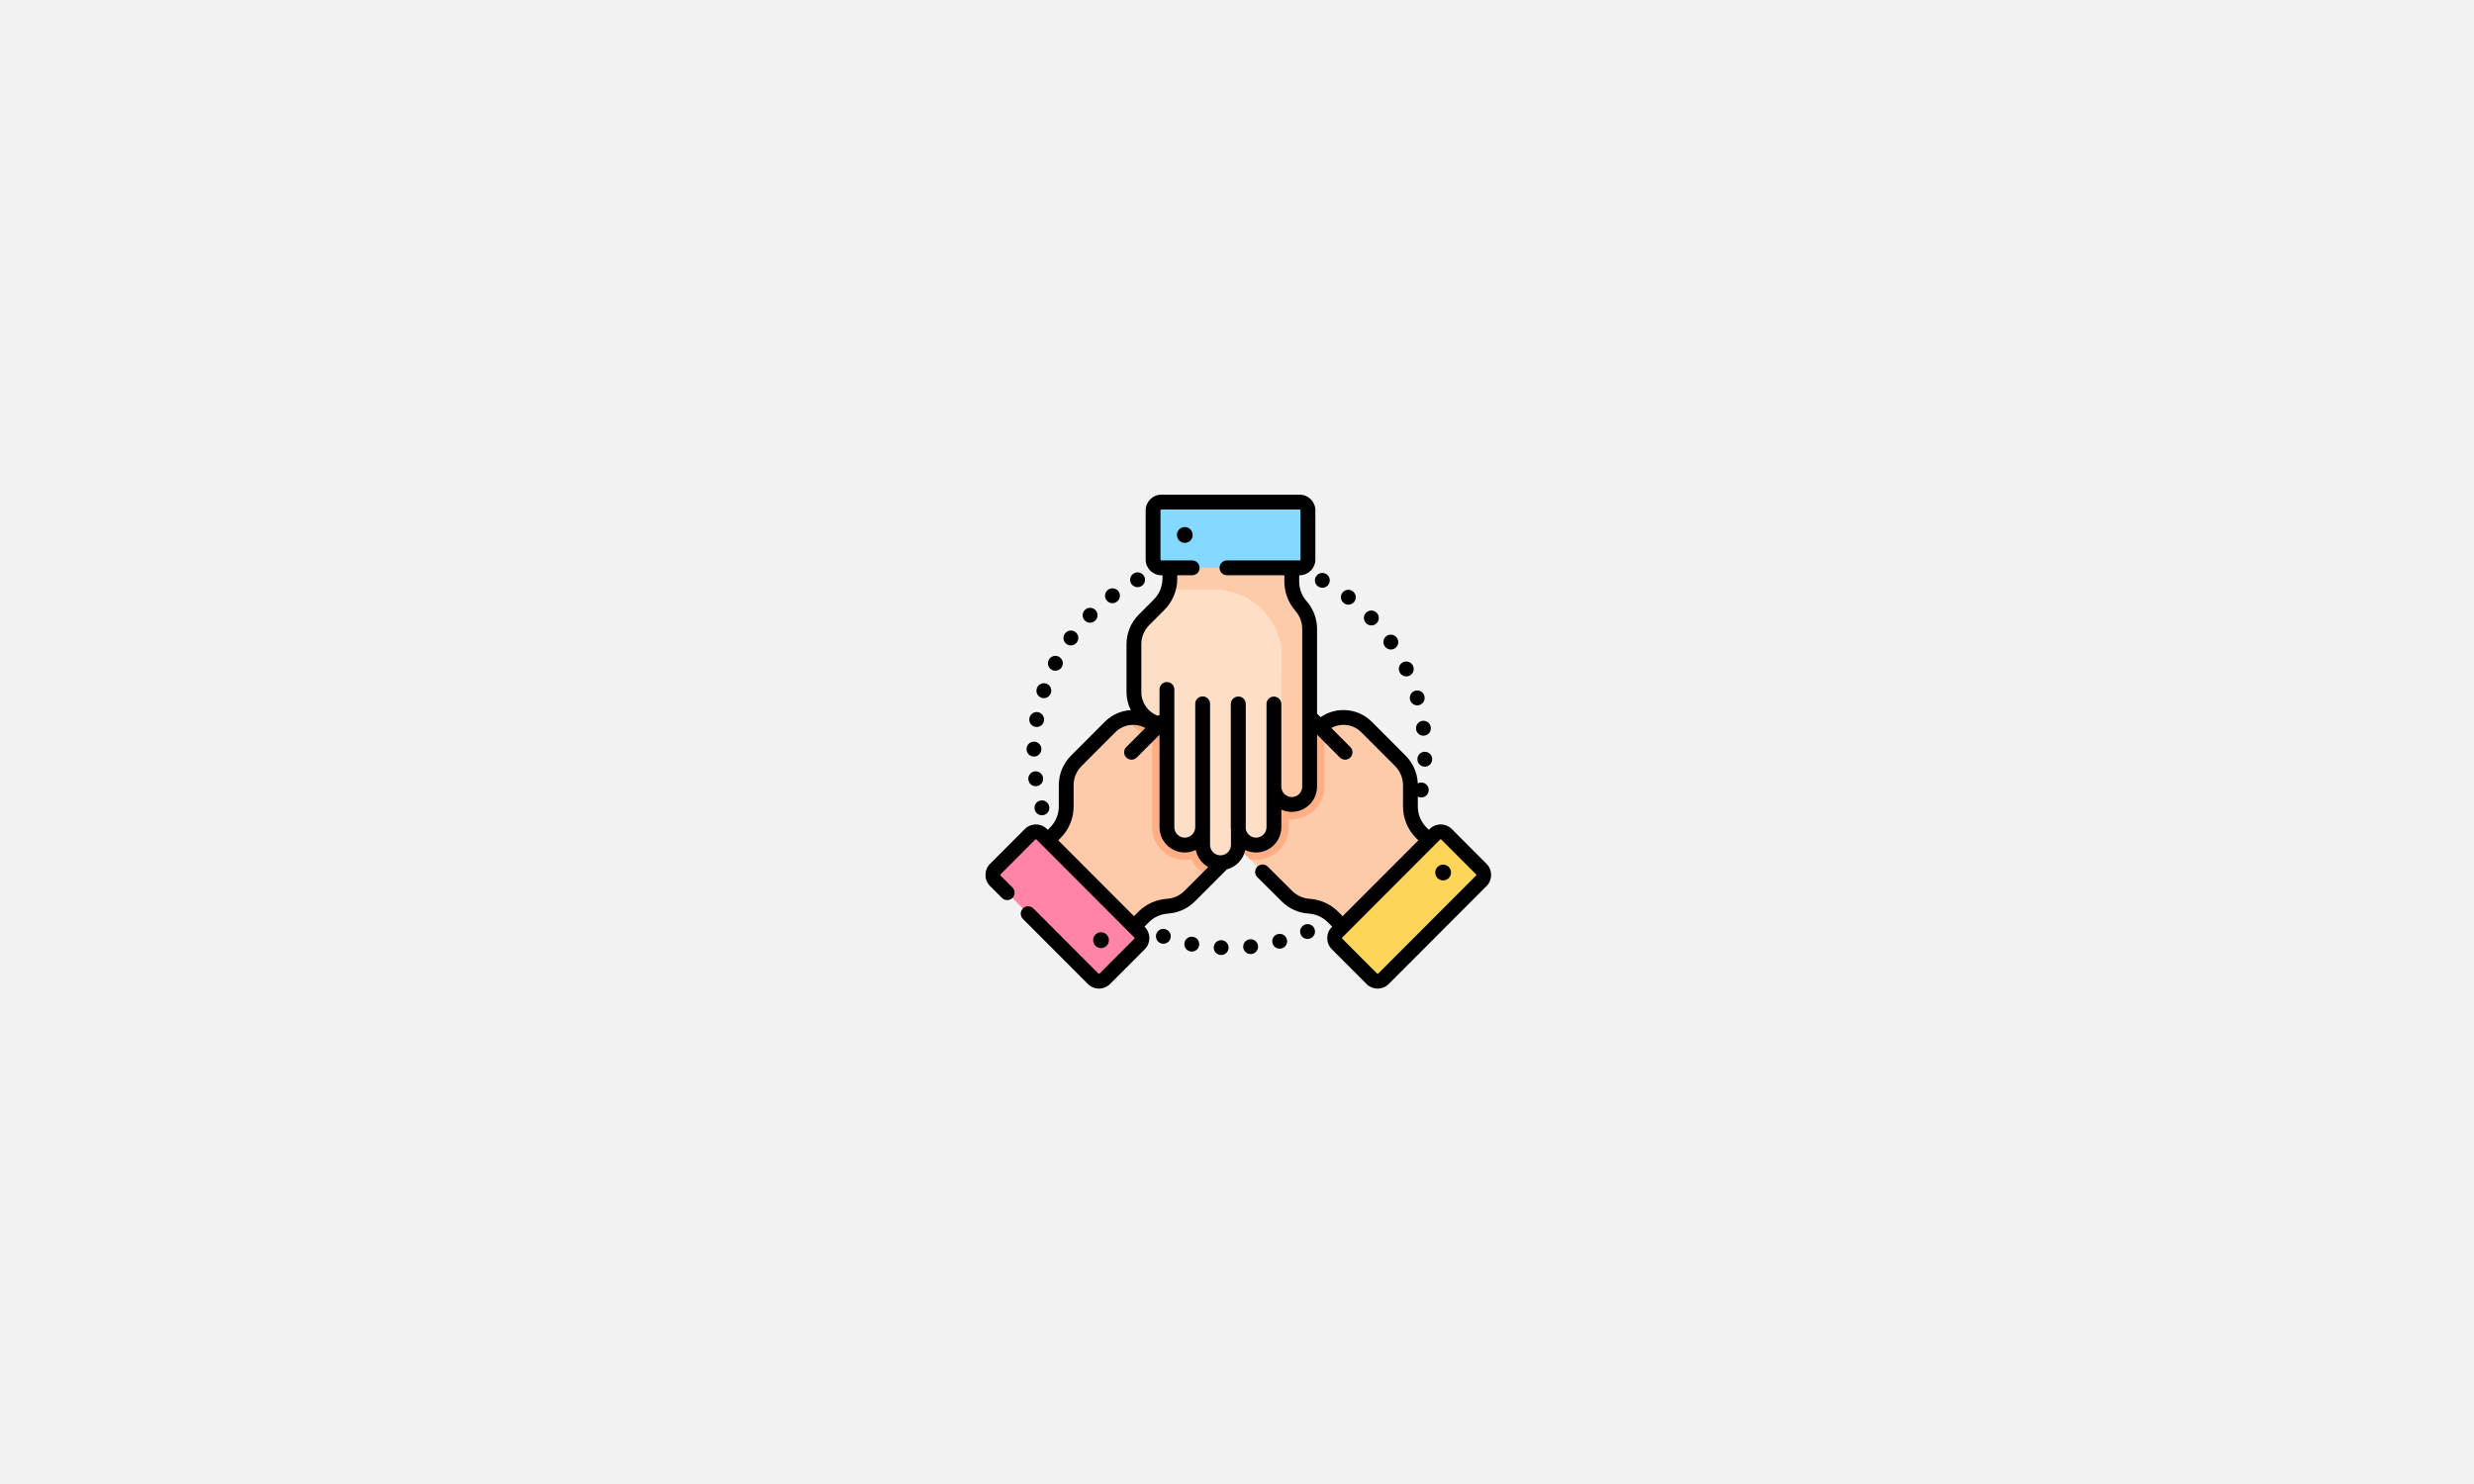 <?xml version="1.0" encoding="UTF-8"?>
<svg width="600px" height="360px" viewBox="0 0 600 360" version="1.1" xmlns="http://www.w3.org/2000/svg" xmlns:xlink="http://www.w3.org/1999/xlink">
    <title>2013-0206a@1x</title>
    <g id="2013-0206a" stroke="none" stroke-width="1" fill="none" fill-rule="evenodd">
        <rect fill="#F2F2F2" x="0" y="0" width="600" height="360"></rect>
        <g id="1534938" transform="translate(239, 120)" fill-rule="nonzero">
            <path d="M73.061,97.383 L46.014,70.336 C44.319,68.641 44.317,65.898 46.009,64.207 C46.678,63.538 47.513,63.132 48.382,62.996 C49.706,62.782 51.114,63.187 52.139,64.211 L45.174,57.247 C44.327,56.4 43.902,55.291 43.903,54.183 C43.903,53.953 43.921,53.721 43.958,53.49 C44.097,52.62 44.5,51.786 45.169,51.117 C45.832,50.455 46.652,50.053 47.509,49.911 C48.677,49.717 49.906,50.001 50.887,50.765 L48.236,48.115 C47.39,47.268 46.964,46.155 46.964,45.047 C46.963,44.812 46.983,44.574 47.022,44.342 C47.16,43.479 47.564,42.649 48.23,41.983 C48.899,41.314 49.733,40.909 50.606,40.772 C51.93,40.559 53.338,40.964 54.363,41.988 L57.398,45.023 C56.374,44 55.968,42.591 56.182,41.267 C56.319,40.398 56.722,39.564 57.392,38.893 C59.083,37.203 61.828,37.204 63.523,38.899 L81.099,56.476 L81.149,56.406 C82.04,55.516 83.089,54.882 84.209,54.504 C86.974,53.573 90.154,54.209 92.36,56.415 L100.556,64.611 C102.131,66.186 103.015,68.321 103.018,70.545 L103.023,75.673 C103.025,78.069 103.978,80.368 105.676,82.065 L107.504,83.892 L86.599,104.796 L84.264,102.461 C82.711,100.908 80.645,99.972 78.454,99.829 C76.419,99.695 74.504,98.827 73.061,97.383 L73.061,97.383 Z" id="Path" fill="#FECBAA"></path>
            <path d="M85.24,106.154 L108.967,82.427 C109.749,81.645 111.017,81.645 111.798,82.427 L120.249,90.877 C121.03,91.659 121.03,92.926 120.249,93.708 L96.521,117.435 C95.739,118.217 94.472,118.217 93.69,117.435 L85.24,108.985 C84.458,108.204 84.458,106.936 85.24,106.154 L85.24,106.154 Z" id="Path" fill="#FDD559"></path>
            <path d="M49.57,97.386 L76.617,70.339 C78.312,68.643 78.313,65.901 76.621,64.209 C75.952,63.539 75.117,63.135 74.249,62.998 C72.924,62.784 71.517,63.19 70.491,64.214 L77.456,57.249 C78.303,56.403 78.728,55.293 78.728,54.185 C78.728,53.955 78.71,53.723 78.672,53.493 C78.533,52.623 78.13,51.789 77.461,51.12 C76.799,50.458 75.978,50.056 75.121,49.914 C73.953,49.719 72.724,50.004 71.743,50.767 L74.394,48.117 C75.24,47.27 75.666,46.157 75.666,45.05 C75.667,44.814 75.647,44.577 75.608,44.345 C75.47,43.481 75.066,42.651 74.4,41.985 C73.731,41.316 72.897,40.911 72.025,40.775 C70.7,40.561 69.293,40.966 68.267,41.99 L65.232,45.025 C66.256,44.003 66.662,42.594 66.448,41.269 C66.312,40.4 65.908,39.567 65.238,38.896 C63.547,37.205 60.802,37.207 59.108,38.901 L41.531,56.478 L41.481,56.409 C40.59,55.518 39.541,54.885 38.421,54.507 C35.657,53.575 32.476,54.212 30.27,56.417 L22.075,64.614 C20.5,66.189 19.615,68.323 19.613,70.548 L19.607,75.676 C19.606,78.073 18.653,80.371 16.955,82.068 L15.127,83.895 L36.031,104.799 L38.367,102.464 C39.92,100.91 41.986,99.975 44.177,99.832 C46.211,99.698 48.126,98.829 49.57,97.386 Z" id="Path" fill="#FECBAA"></path>
            <path d="M37.391,106.156 L13.663,82.429 C12.881,81.647 11.613,81.647 10.832,82.429 L2.381,90.879 C1.6,91.661 1.6,92.929 2.381,93.711 L26.109,117.437 C26.891,118.219 28.158,118.219 28.94,117.437 L37.391,108.988 C38.172,108.205 38.172,106.938 37.391,106.156 L37.391,106.156 Z" id="Path" fill="#FF84A7"></path>
            <path d="M78.614,32.565 L78.614,70.815 C78.614,73.213 76.677,75.153 74.283,75.153 C73.337,75.153 72.461,74.848 71.749,74.331 C70.661,73.545 69.952,72.264 69.952,70.815 L69.952,80.664 C69.952,81.862 69.469,82.947 68.685,83.73 C68.523,83.893 68.346,84.044 68.156,84.18 C67.442,84.698 66.568,85.002 65.622,85.002 C64.686,85.002 63.821,84.705 63.114,84.2 C62.151,83.512 61.483,82.442 61.33,81.208 L61.33,84.957 C61.33,86.155 60.843,87.242 60.06,88.025 C59.895,88.192 59.713,88.346 59.521,88.482 C58.812,88.995 57.941,89.297 56.999,89.297 C56.053,89.297 55.176,88.992 54.462,88.473 C53.375,87.687 52.666,86.406 52.666,84.957 L52.666,80.664 C52.666,82.111 51.956,83.395 50.869,84.18 C50.158,84.698 49.283,85.002 48.336,85.002 C45.945,85.002 44.004,83.06 44.004,80.664 L44.004,55.806 L43.92,55.821 C42.661,55.821 41.47,55.526 40.412,55.001 C37.798,53.705 35.999,51.006 35.999,47.887 L35.999,36.297 C35.999,34.069 36.883,31.935 38.454,30.358 L42.076,26.73 C43.77,25.034 44.72,22.734 44.72,20.334 L44.72,17.75 L74.283,17.75 L74.283,21.053 C74.283,23.249 75.083,25.371 76.53,27.022 C77.874,28.554 78.614,30.524 78.614,32.565 L78.614,32.565 Z" id="Path" fill="#FEDFC5"></path>
            <path d="M76.621,64.209 C75.952,63.539 75.117,63.135 74.249,62.998 C72.924,62.784 71.517,63.19 70.492,64.214 L77.457,57.249 C78.304,56.403 78.728,55.293 78.728,54.185 C78.728,53.955 78.71,53.723 78.672,53.493 C78.534,52.622 78.131,51.789 77.462,51.12 C76.799,50.458 75.978,50.056 75.121,49.914 C73.954,49.719 72.725,50.004 71.744,50.767 L74.395,48.117 C75.241,47.27 75.666,46.157 75.666,45.05 C75.668,44.814 75.647,44.577 75.608,44.345 C75.47,43.481 75.066,42.651 74.401,41.985 C73.732,41.316 72.897,40.911 72.025,40.775 C70.7,40.561 69.293,40.966 68.268,41.99 L65.233,45.025 C66.256,44.003 66.663,42.594 66.448,41.269 C66.312,40.4 65.908,39.567 65.238,38.896 C63.547,37.205 60.802,37.207 59.108,38.901 L41.531,56.478 L41.481,56.409 C40.59,55.518 39.541,54.885 38.421,54.507 C37.095,54.06 35.673,53.978 34.309,54.253 C35.408,55.914 36.943,57.291 38.816,58.22 C39.336,58.478 39.868,58.694 40.411,58.869 L40.411,80.664 C40.411,85.037 43.965,88.595 48.335,88.595 C48.859,88.595 49.378,88.544 49.882,88.444 C50.446,89.597 51.286,90.611 52.347,91.377 C53.004,91.856 53.722,92.223 54.477,92.478 L76.616,70.338 C78.312,68.643 78.314,65.901 76.621,64.209 L76.621,64.209 Z" id="Path" fill="#FFAE85"></path>
            <path d="M82.204,70.815 L82.204,55.518 C81.833,55.778 81.478,56.075 81.146,56.407 L81.097,56.476 L63.52,38.899 C61.826,37.205 59.08,37.203 57.391,38.894 C56.72,39.565 56.316,40.398 56.179,41.267 C55.966,42.592 56.373,44.001 57.395,45.023 L54.36,41.988 C53.336,40.964 51.928,40.56 50.603,40.773 C49.731,40.909 48.896,41.315 48.227,41.984 C47.562,42.649 47.158,43.48 47.019,44.343 C46.981,44.575 46.96,44.812 46.962,45.048 C46.962,46.156 47.387,47.268 48.234,48.115 L50.885,50.765 C49.904,50.002 48.674,49.717 47.507,49.912 C46.65,50.054 45.829,50.456 45.167,51.118 C44.498,51.787 44.094,52.62 43.956,53.491 C43.918,53.721 43.9,53.953 43.9,54.183 C43.9,55.291 44.324,56.401 45.171,57.247 L52.136,64.212 C51.112,63.188 49.704,62.783 48.379,62.996 C47.511,63.133 46.676,63.538 46.007,64.207 C44.315,65.899 44.317,68.641 46.012,70.337 L64.132,88.456 C64.618,88.549 65.116,88.596 65.62,88.596 C67.299,88.596 68.904,88.075 70.255,87.096 C70.601,86.847 70.926,86.569 71.224,86.272 C72.72,84.776 73.543,82.785 73.543,80.665 L73.543,78.713 C73.787,78.735 74.033,78.746 74.281,78.746 C78.65,78.745 82.204,75.188 82.204,70.815 L82.204,70.815 Z" id="Path" fill="#FFAE85"></path>
            <path d="M78.614,32.565 L78.614,70.815 C78.614,73.213 76.677,75.153 74.283,75.153 C74.219,75.153 74.15,75.153 74.079,75.148 C73.215,75.108 72.413,74.813 71.754,74.334 C71.751,74.334 71.751,74.331 71.749,74.331 C70.661,73.545 69.952,72.264 69.952,70.815 L69.952,80.664 C69.952,81.862 69.469,82.947 68.685,83.73 C68.523,83.893 68.346,84.044 68.156,84.18 C67.442,84.698 66.568,85.002 65.622,85.002 C64.686,85.002 63.821,84.705 63.114,84.2 C62.151,83.512 61.483,82.442 61.33,81.208 L61.33,84.957 C61.33,86.155 60.843,87.242 60.06,88.025 C59.895,88.192 59.713,88.346 59.521,88.482 C58.812,88.995 57.941,89.297 56.999,89.297 C56.053,89.297 55.176,88.992 54.462,88.473 C53.375,87.687 52.666,86.406 52.666,84.957 L52.666,80.664 C52.666,82.111 51.956,83.395 50.869,84.18 C50.158,84.698 49.283,85.002 48.336,85.002 C45.945,85.002 44.004,83.06 44.004,80.664 L44.004,55.806 L43.92,55.821 C42.661,55.821 41.47,55.526 40.412,55.001 C37.798,53.705 35.999,51.006 35.999,47.887 L35.999,36.297 C35.999,34.069 36.883,31.935 38.454,30.358 L42.076,26.73 C43.123,25.68 43.888,24.401 44.316,23.007 C44.585,22.145 44.72,21.237 44.72,20.334 L44.72,17.75 L74.283,17.75 L74.283,21.053 C74.283,21.793 74.362,22.574 74.569,23.288 C74.913,24.66 75.584,25.941 76.53,27.022 C77.862,28.543 78.614,30.538 78.614,32.565 L78.614,32.565 Z" id="Path" fill="#FEDFC5"></path>
            <path d="M78.614,32.565 L78.614,70.815 C78.614,73.213 76.677,75.153 74.283,75.153 C74.219,75.153 74.15,75.153 74.079,75.148 C73.215,75.108 72.413,74.813 71.754,74.334 L71.828,37.475 C71.828,37.252 71.778,36.9 71.684,36.452 C70.032,28.402 63.236,23.007 55.018,23.007 L44.316,23.007 C44.585,22.145 44.72,21.237 44.72,20.334 L44.72,17.75 L74.283,17.75 L74.283,21.053 C74.283,21.793 74.362,22.574 74.569,23.288 C74.913,24.66 75.584,25.941 76.53,27.022 C77.862,28.543 78.614,30.538 78.614,32.565 L78.614,32.565 Z" id="Path" fill="#FECBAA"></path>
            <path d="M76.204,17.751 L42.648,17.751 C41.543,17.751 40.647,16.854 40.647,15.749 L40.647,3.799 C40.647,2.693 41.543,1.796 42.648,1.796 L76.204,1.796 C77.309,1.796 78.205,2.693 78.205,3.799 L78.205,15.749 C78.205,16.854 77.309,17.751 76.204,17.751 Z" id="Path" fill="#83D9FF"></path>
            <path d="M50.385,107.278 L50.025,109.038 L50.372,107.276 C49.399,107.085 48.454,107.718 48.263,108.691 C48.071,109.665 48.704,110.609 49.678,110.801 C49.681,110.802 49.708,110.807 49.711,110.807 C49.825,110.829 49.938,110.84 50.051,110.84 C50.895,110.84 51.649,110.241 51.812,109.381 C51.999,108.406 51.36,107.464 50.385,107.278 Z" id="Path" fill="#000000"></path>
            <path d="M64.121,107.856 L64.299,109.643 L64.115,107.856 C63.128,107.958 62.41,108.84 62.512,109.827 C62.607,110.751 63.387,111.44 64.296,111.44 C64.358,111.44 64.421,111.436 64.483,111.431 L64.532,111.425 C65.515,111.31 66.212,110.424 66.102,109.441 C65.992,108.46 65.103,107.753 64.121,107.856 L64.121,107.856 Z" id="Path" fill="#000000"></path>
            <path d="M57.244,108.082 C57.244,108.082 57.218,108.081 57.217,108.081 C56.228,108.036 55.4,108.805 55.356,109.796 C55.312,110.787 56.09,111.626 57.081,111.671 C57.109,111.673 57.136,111.673 57.164,111.673 C58.118,111.673 58.914,110.922 58.957,109.958 C59.002,108.967 58.235,108.127 57.244,108.082 L57.244,108.082 Z" id="Path" fill="#000000"></path>
            <path d="M43.75,105.453 L43.728,105.444 C42.794,105.109 41.776,105.598 41.441,106.532 C41.105,107.465 41.601,108.498 42.535,108.834 C42.736,108.906 42.941,108.94 43.142,108.94 C43.878,108.94 44.57,108.484 44.833,107.751 C45.168,106.817 44.684,105.788 43.75,105.453 L43.75,105.453 Z" id="Path" fill="#000000"></path>
            <path d="M70.9,106.598 L71.343,108.339 L70.894,106.6 C69.934,106.847 69.355,107.827 69.602,108.787 C69.811,109.598 70.541,110.137 71.341,110.137 C71.49,110.137 71.64,110.118 71.791,110.079 C71.798,110.077 71.83,110.068 71.839,110.066 C72.792,109.806 73.35,108.827 73.095,107.871 C72.841,106.917 71.857,106.349 70.9,106.598 L70.9,106.598 Z" id="Path" fill="#000000"></path>
            <path d="M77.394,104.333 L78.106,105.981 L77.389,104.335 C76.479,104.731 76.063,105.79 76.459,106.699 C76.753,107.376 77.414,107.779 78.107,107.779 C78.346,107.779 78.59,107.73 78.823,107.629 C78.83,107.625 78.859,107.613 78.867,107.609 C79.768,107.202 80.166,106.147 79.763,105.244 C79.361,104.34 78.3,103.935 77.394,104.333 L77.394,104.333 Z" id="Path" fill="#000000"></path>
            <path d="M36.888,22.443 C37.176,22.443 37.469,22.374 37.74,22.23 C38.615,21.763 38.946,20.675 38.479,19.799 C38.012,18.924 36.925,18.592 36.049,19.06 L36.027,19.071 C35.153,19.538 34.832,20.62 35.298,21.496 C35.62,22.1 36.245,22.443 36.888,22.443 Z" id="Path" fill="#000000"></path>
            <path d="M16.109,42.507 C16.375,42.647 16.661,42.713 16.942,42.713 C17.589,42.713 18.214,42.363 18.535,41.751 L18.567,41.688 C19.004,40.797 18.638,39.72 17.747,39.283 C16.863,38.847 15.794,39.207 15.351,40.085 C14.892,40.963 15.231,42.047 16.109,42.507 Z" id="Path" fill="#000000"></path>
            <path d="M13.58,49.266 C13.771,49.33 13.964,49.361 14.156,49.361 C14.905,49.361 15.603,48.888 15.857,48.14 L15.88,48.069 C16.172,47.121 15.64,46.115 14.691,45.824 C13.751,45.534 12.753,46.056 12.452,46.992 C12.137,47.93 12.641,48.948 13.58,49.266 Z" id="Path" fill="#000000"></path>
            <path d="M19.653,36.223 C19.972,36.455 20.342,36.567 20.708,36.567 C21.263,36.567 21.811,36.31 22.162,35.827 L22.186,35.795 C22.762,34.989 22.574,33.87 21.769,33.293 C20.964,32.716 19.841,32.901 19.263,33.706 L20.71,34.771 L19.257,33.714 C18.673,34.516 18.851,35.64 19.653,36.223 Z" id="Path" fill="#000000"></path>
            <path d="M30.79,26.323 C31.167,26.323 31.547,26.204 31.871,25.957 C32.672,25.371 32.845,24.248 32.26,23.447 C31.673,22.646 30.549,22.473 29.749,23.059 L29.704,23.091 C28.915,23.691 28.757,24.82 29.357,25.611 C29.711,26.077 30.247,26.323 30.79,26.323 Z" id="Path" fill="#000000"></path>
            <path d="M11.976,76.509 C12.214,77.281 12.923,77.776 13.69,77.776 C13.865,77.776 14.044,77.75 14.22,77.696 C15.163,77.406 15.695,76.407 15.413,75.462 C15.142,74.519 14.164,73.965 13.213,74.224 C12.256,74.485 11.692,75.473 11.953,76.431 C11.958,76.449 11.97,76.49 11.976,76.509 Z" id="Path" fill="#000000"></path>
            <path d="M25.363,31.057 C25.83,31.057 26.297,30.877 26.65,30.517 C27.35,29.816 27.35,28.678 26.65,27.977 C25.948,27.275 24.81,27.275 24.108,27.977 L24.078,28.007 C23.384,28.715 23.398,29.851 24.106,30.545 C24.455,30.888 24.909,31.057 25.363,31.057 Z" id="Path" fill="#000000"></path>
            <path d="M13.961,68.677 C13.835,67.701 12.943,67.009 11.967,67.125 C10.982,67.243 10.279,68.136 10.396,69.121 L10.406,69.193 C10.537,70.086 11.303,70.726 12.18,70.726 C12.266,70.726 12.354,70.719 12.443,70.706 C13.421,70.564 14.099,69.655 13.961,68.677 Z" id="Path" fill="#000000"></path>
            <path d="M11.705,63.532 C11.723,63.532 11.741,63.533 11.759,63.533 C12.726,63.533 13.525,62.763 13.554,61.789 L13.555,61.712 C13.555,60.719 12.751,59.916 11.759,59.916 C10.774,59.916 9.975,60.707 9.963,61.689 C9.936,62.679 10.716,63.503 11.705,63.532 L11.705,63.532 Z" id="Path" fill="#000000"></path>
            <path d="M12.099,56.328 C12.206,56.346 12.312,56.356 12.418,56.356 C13.271,56.356 14.028,55.745 14.184,54.876 C14.189,54.849 14.193,54.823 14.196,54.797 C14.341,53.815 13.663,52.902 12.681,52.758 C11.71,52.614 10.802,53.281 10.646,54.249 C10.475,55.224 11.125,56.153 12.099,56.328 Z" id="Path" fill="#000000"></path>
            <path d="M96.839,36.79 C97.187,37.295 97.746,37.565 98.317,37.565 C98.668,37.565 99.023,37.463 99.334,37.248 C100.151,36.687 100.357,35.568 99.796,34.75 L98.303,35.749 L99.79,34.742 C99.233,33.92 98.116,33.706 97.295,34.263 C96.474,34.819 96.259,35.937 96.816,36.758 L96.839,36.79 Z" id="Path" fill="#000000"></path>
            <path d="M106.012,54.867 C105.026,54.978 104.317,55.867 104.428,56.853 L104.438,56.931 C104.566,57.827 105.335,58.473 106.214,58.473 C106.299,58.473 106.385,58.467 106.471,58.455 C107.445,58.316 108.124,57.419 107.998,56.446 C107.885,55.462 106.992,54.757 106.012,54.867 Z" id="Path" fill="#000000"></path>
            <path d="M102.981,49.798 L102.988,49.821 C103.219,50.604 103.934,51.112 104.711,51.112 C104.878,51.112 105.049,51.088 105.218,51.038 C106.17,50.758 106.715,49.76 106.435,48.807 L106.428,48.784 C106.148,47.831 105.15,47.287 104.197,47.567 C103.246,47.847 102.701,48.845 102.981,49.798 L102.981,49.798 Z" id="Path" fill="#000000"></path>
            <path d="M100.443,43.081 C100.757,43.718 101.398,44.09 102.064,44.09 C102.329,44.09 102.598,44.031 102.852,43.905 C103.742,43.467 104.111,42.397 103.672,41.506 L102.044,42.265 L103.67,41.503 C103.249,40.604 102.18,40.218 101.282,40.639 C100.384,41.06 99.996,42.129 100.417,43.028 L100.443,43.081 Z" id="Path" fill="#000000"></path>
            <path d="M92.314,31.18 C92.666,31.539 93.131,31.719 93.597,31.719 C94.05,31.719 94.504,31.548 94.854,31.205 C95.558,30.516 95.574,29.391 94.895,28.682 C94.222,27.957 93.089,27.913 92.361,28.584 C91.632,29.257 91.587,30.394 92.26,31.123 L92.314,31.18 Z" id="Path" fill="#000000"></path>
            <path d="M106.596,62.368 C105.609,62.343 104.783,63.117 104.748,64.104 C104.703,65.087 105.458,65.924 106.443,65.98 C106.477,65.981 106.51,65.982 106.545,65.982 C107.491,65.982 108.283,65.242 108.336,64.285 L108.339,64.211 C108.367,63.22 107.587,62.397 106.596,62.368 L106.596,62.368 Z" id="Path" fill="#000000"></path>
            <path d="M80.826,22.359 L80.869,22.382 C81.137,22.524 81.424,22.592 81.707,22.592 C82.346,22.592 82.964,22.247 83.289,21.644 C83.757,20.773 83.427,19.684 82.559,19.212 L81.69,20.784 L82.553,19.208 C81.683,18.731 80.591,19.05 80.114,19.92 C79.638,20.79 79.956,21.882 80.826,22.359 L80.826,22.359 Z" id="Path" fill="#000000"></path>
            <path d="M86.902,26.299 L86.93,26.32 C87.255,26.566 87.636,26.685 88.015,26.685 C88.557,26.685 89.093,26.44 89.447,25.974 C90.047,25.183 89.891,24.057 89.102,23.457 L89.09,23.449 C88.303,22.844 87.175,22.992 86.571,23.779 C85.967,24.566 86.115,25.694 86.902,26.299 L86.902,26.299 Z" id="Path" fill="#000000"></path>
            <path d="M121.526,89.564 L113.093,81.116 C112.376,80.398 111.422,80.002 110.407,80.002 C109.393,80.002 108.438,80.398 107.722,81.116 L107.526,81.312 L106.972,80.758 C106.288,80.072 105.759,79.274 105.4,78.405 C105.368,78.29 105.326,78.177 105.271,78.072 C104.996,77.299 104.853,76.476 104.853,75.632 L104.853,73.242 C105.017,73.328 105.196,73.391 105.387,73.423 C105.49,73.441 105.592,73.45 105.693,73.45 C106.546,73.45 107.3,72.842 107.458,71.977 C107.65,71.006 107.02,70.062 106.048,69.867 C105.62,69.782 105.197,69.856 104.842,70.049 C104.731,67.496 103.688,65.112 101.873,63.293 L93.692,55.098 C91.856,53.26 89.415,52.247 86.819,52.247 C84.809,52.247 82.895,52.856 81.28,53.984 L80.412,53.111 L80.412,32.565 C80.412,30.088 79.513,27.698 77.881,25.837 C76.72,24.514 76.081,22.815 76.081,21.053 L76.081,19.547 L76.204,19.547 C78.298,19.547 80.002,17.843 80.002,15.749 L80.002,3.799 C80.002,1.704 78.298,1.36151901e-14 76.204,1.36151901e-14 L42.648,1.36151901e-14 C40.554,1.36151901e-14 38.85,1.704 38.85,3.799 L38.85,15.749 C38.85,17.843 40.554,19.547 42.648,19.547 L42.925,19.547 L42.925,20.335 C42.925,22.272 42.172,24.092 40.805,25.461 L37.183,29.09 C35.261,31.015 34.203,33.574 34.203,36.297 L34.203,47.886 C34.203,49.461 34.581,50.948 35.246,52.265 C32.864,52.403 30.644,53.395 28.943,55.098 L20.762,63.293 C18.84,65.219 17.782,67.779 17.782,70.501 L17.782,75.632 C17.782,77.568 17.029,79.389 15.662,80.758 L15.115,81.306 C15.112,81.308 15.11,81.31 15.109,81.312 L14.914,81.116 C14.196,80.398 13.243,80.002 12.228,80.002 C11.214,80.002 10.259,80.398 9.542,81.116 L1.109,89.564 C-0.37,91.045 -0.37,93.455 1.109,94.936 L3.997,97.828 C4.698,98.531 5.836,98.532 6.537,97.831 C7.239,97.129 7.241,95.993 6.539,95.29 L3.652,92.397 C3.57,92.316 3.57,92.184 3.652,92.102 L12.086,83.655 C12.164,83.576 12.292,83.575 12.371,83.655 L13.837,85.124 L13.838,85.124 L33.858,105.178 L36.1,107.425 C36.182,107.507 36.182,107.638 36.1,107.72 L27.667,116.168 C27.588,116.247 27.46,116.247 27.381,116.168 L11.625,100.385 C10.924,99.682 9.787,99.681 9.085,100.382 C8.382,101.083 8.381,102.22 9.082,102.923 L24.839,118.706 C25.556,119.425 26.51,119.82 27.525,119.82 C28.539,119.82 29.493,119.425 30.211,118.706 L38.643,110.258 C40.122,108.778 40.122,106.368 38.643,104.887 L38.552,104.795 L39.615,103.729 C40.858,102.484 42.508,101.736 44.263,101.622 C46.732,101.462 49.055,100.409 50.804,98.656 L58.551,90.893 C60.785,90.306 62.524,88.486 62.997,86.207 C63.793,86.586 64.683,86.799 65.622,86.799 C69.001,86.799 71.75,84.048 71.75,80.664 L71.75,76.399 C72.522,76.751 73.38,76.95 74.284,76.95 C77.663,76.95 80.411,74.198 80.411,70.815 L80.411,58.205 L85.937,63.757 C86.287,64.11 86.749,64.286 87.21,64.286 C87.668,64.286 88.127,64.112 88.478,63.763 C89.18,63.063 89.183,61.926 88.483,61.223 L83.876,56.593 C84.768,56.102 85.773,55.84 86.819,55.84 C88.454,55.84 89.993,56.478 91.149,57.638 L99.33,65.832 C100.574,67.079 101.26,68.737 101.26,70.501 L101.26,75.632 C101.26,78.527 102.386,81.249 104.429,83.296 L104.987,83.855 L102.381,86.465 L86.621,102.252 L85.743,101.372 C85.734,101.363 85.725,101.354 85.716,101.345 L85.561,101.19 C83.701,99.327 81.23,98.207 78.605,98.037 C77.008,97.933 75.505,97.252 74.368,96.114 L68.466,90.243 C67.762,89.543 66.624,89.546 65.924,90.25 C65.225,90.953 65.228,92.091 65.932,92.79 L71.831,98.656 C73.58,100.409 75.903,101.462 78.373,101.622 C80.126,101.736 81.777,102.484 83.019,103.728 L83.106,103.815 C83.153,103.869 83.203,103.918 83.255,103.965 L84.083,104.794 L83.991,104.887 C82.513,106.368 82.513,108.777 83.991,110.258 L92.424,118.706 C93.142,119.425 94.095,119.82 95.11,119.82 C96.125,119.82 97.079,119.425 97.797,118.706 L121.526,94.935 C123.004,93.454 123.004,91.045 121.526,89.564 L121.526,89.564 Z M106.057,71.701 L106.024,71.695 L105.696,71.629 L106.057,71.701 Z M48.261,96.118 C47.129,97.252 45.627,97.933 44.031,98.037 C41.404,98.207 38.933,99.327 37.073,101.19 L36.013,102.252 L35.059,101.296 C35.047,101.284 35.035,101.271 35.022,101.259 L17.648,83.855 L18.205,83.296 C20.249,81.249 21.374,78.527 21.374,75.632 L21.374,70.501 C21.374,68.737 22.059,67.079 23.305,65.832 L31.486,57.638 C32.642,56.478 34.18,55.84 35.816,55.84 C36.865,55.84 37.873,56.104 38.768,56.599 L34.153,61.221 C33.452,61.923 33.453,63.06 34.155,63.761 C34.506,64.111 34.965,64.286 35.425,64.286 C35.885,64.286 36.345,64.11 36.696,63.759 L42.208,58.237 L42.208,80.664 C42.208,84.048 44.957,86.799 48.336,86.799 C49.288,86.799 50.19,86.58 50.995,86.191 C51.359,87.972 52.497,89.472 54.039,90.327 L48.261,96.118 Z M76.819,70.816 C76.819,72.217 75.681,73.358 74.284,73.358 C72.886,73.358 71.75,72.217 71.75,70.816 L71.75,50.778 C71.75,49.786 70.946,48.981 69.953,48.981 C68.961,48.981 68.157,49.786 68.157,50.778 L68.157,80.665 C68.157,82.067 67.02,83.206 65.622,83.206 C64.368,83.206 63.326,82.288 63.125,81.085 L63.125,50.757 C63.125,49.764 62.321,48.961 61.329,48.961 C61.01,48.961 60.709,49.045 60.449,49.191 C59.881,49.493 59.495,50.09 59.495,50.778 L59.495,80.664 C59.495,80.893 59.508,81.116 59.532,81.338 L59.532,84.958 C59.532,86.359 58.395,87.5 56.998,87.5 C55.601,87.5 54.464,86.359 54.464,84.958 L54.464,50.735 C54.464,49.744 53.659,48.939 52.667,48.939 C51.675,48.939 50.87,49.744 50.87,50.735 L50.87,80.664 C50.87,82.066 49.733,83.206 48.336,83.206 C46.939,83.206 45.802,82.066 45.802,80.664 L45.802,47.248 C45.802,46.256 44.997,45.451 44.005,45.451 C43.013,45.451 42.209,46.256 42.209,47.248 L42.209,53.429 C42.058,53.478 41.912,53.546 41.777,53.636 C39.454,52.763 37.796,50.516 37.796,47.886 L37.796,36.297 C37.796,34.533 38.481,32.875 39.726,31.628 L43.348,28 C45.392,25.952 46.518,23.231 46.518,20.335 L46.518,19.547 L50.129,19.547 C51.122,19.547 51.926,18.743 51.926,17.751 C51.926,16.758 51.122,15.954 50.129,15.954 L42.648,15.954 C42.535,15.954 42.443,15.862 42.443,15.749 L42.443,3.799 C42.443,3.685 42.535,3.593 42.648,3.593 L76.203,3.593 C76.317,3.593 76.409,3.685 76.409,3.799 L76.409,15.749 C76.409,15.863 76.317,15.954 76.203,15.954 L58.563,15.954 C57.571,15.954 56.766,16.758 56.766,17.751 C56.766,18.743 57.571,19.547 58.563,19.547 L72.488,19.547 L72.488,21.053 C72.488,23.687 73.443,26.228 75.179,28.207 C76.236,29.412 76.819,30.96 76.819,32.565 L76.819,70.816 Z M118.983,92.397 L95.254,116.168 C95.214,116.208 95.167,116.228 95.11,116.228 C95.055,116.228 95.007,116.208 94.967,116.168 L86.534,107.72 C86.453,107.638 86.453,107.507 86.534,107.425 L87.892,106.065 C87.892,106.065 87.893,106.064 87.893,106.064 L101.668,92.265 L110.264,83.655 C110.342,83.575 110.471,83.575 110.549,83.655 L118.983,92.102 C119.064,92.184 119.064,92.316 118.983,92.397 L118.983,92.397 Z" id="Shape" fill="#000000"></path>
            <path d="M48.336,7.857 C47.281,7.857 46.423,8.717 46.423,9.774 C46.423,10.831 47.281,11.69 48.336,11.69 C49.391,11.69 50.249,10.831 50.249,9.774 C50.249,8.717 49.391,7.857 48.336,7.857 Z" id="Path" fill="#000000"></path>
            <path d="M110.995,89.746 C109.939,89.746 109.081,90.605 109.081,91.662 C109.081,92.718 109.939,93.578 110.995,93.578 C112.049,93.578 112.907,92.718 112.907,91.662 C112.907,90.605 112.049,89.746 110.995,89.746 Z" id="Path" fill="#000000"></path>
            <path d="M29.936,108.073 C29.936,107.016 29.078,106.156 28.024,106.156 C26.969,106.156 26.111,107.016 26.111,108.073 C26.111,109.129 26.969,109.989 28.024,109.989 C29.078,109.989 29.936,109.129 29.936,108.073 Z" id="Path" fill="#000000"></path>
        </g>
    </g>
</svg>